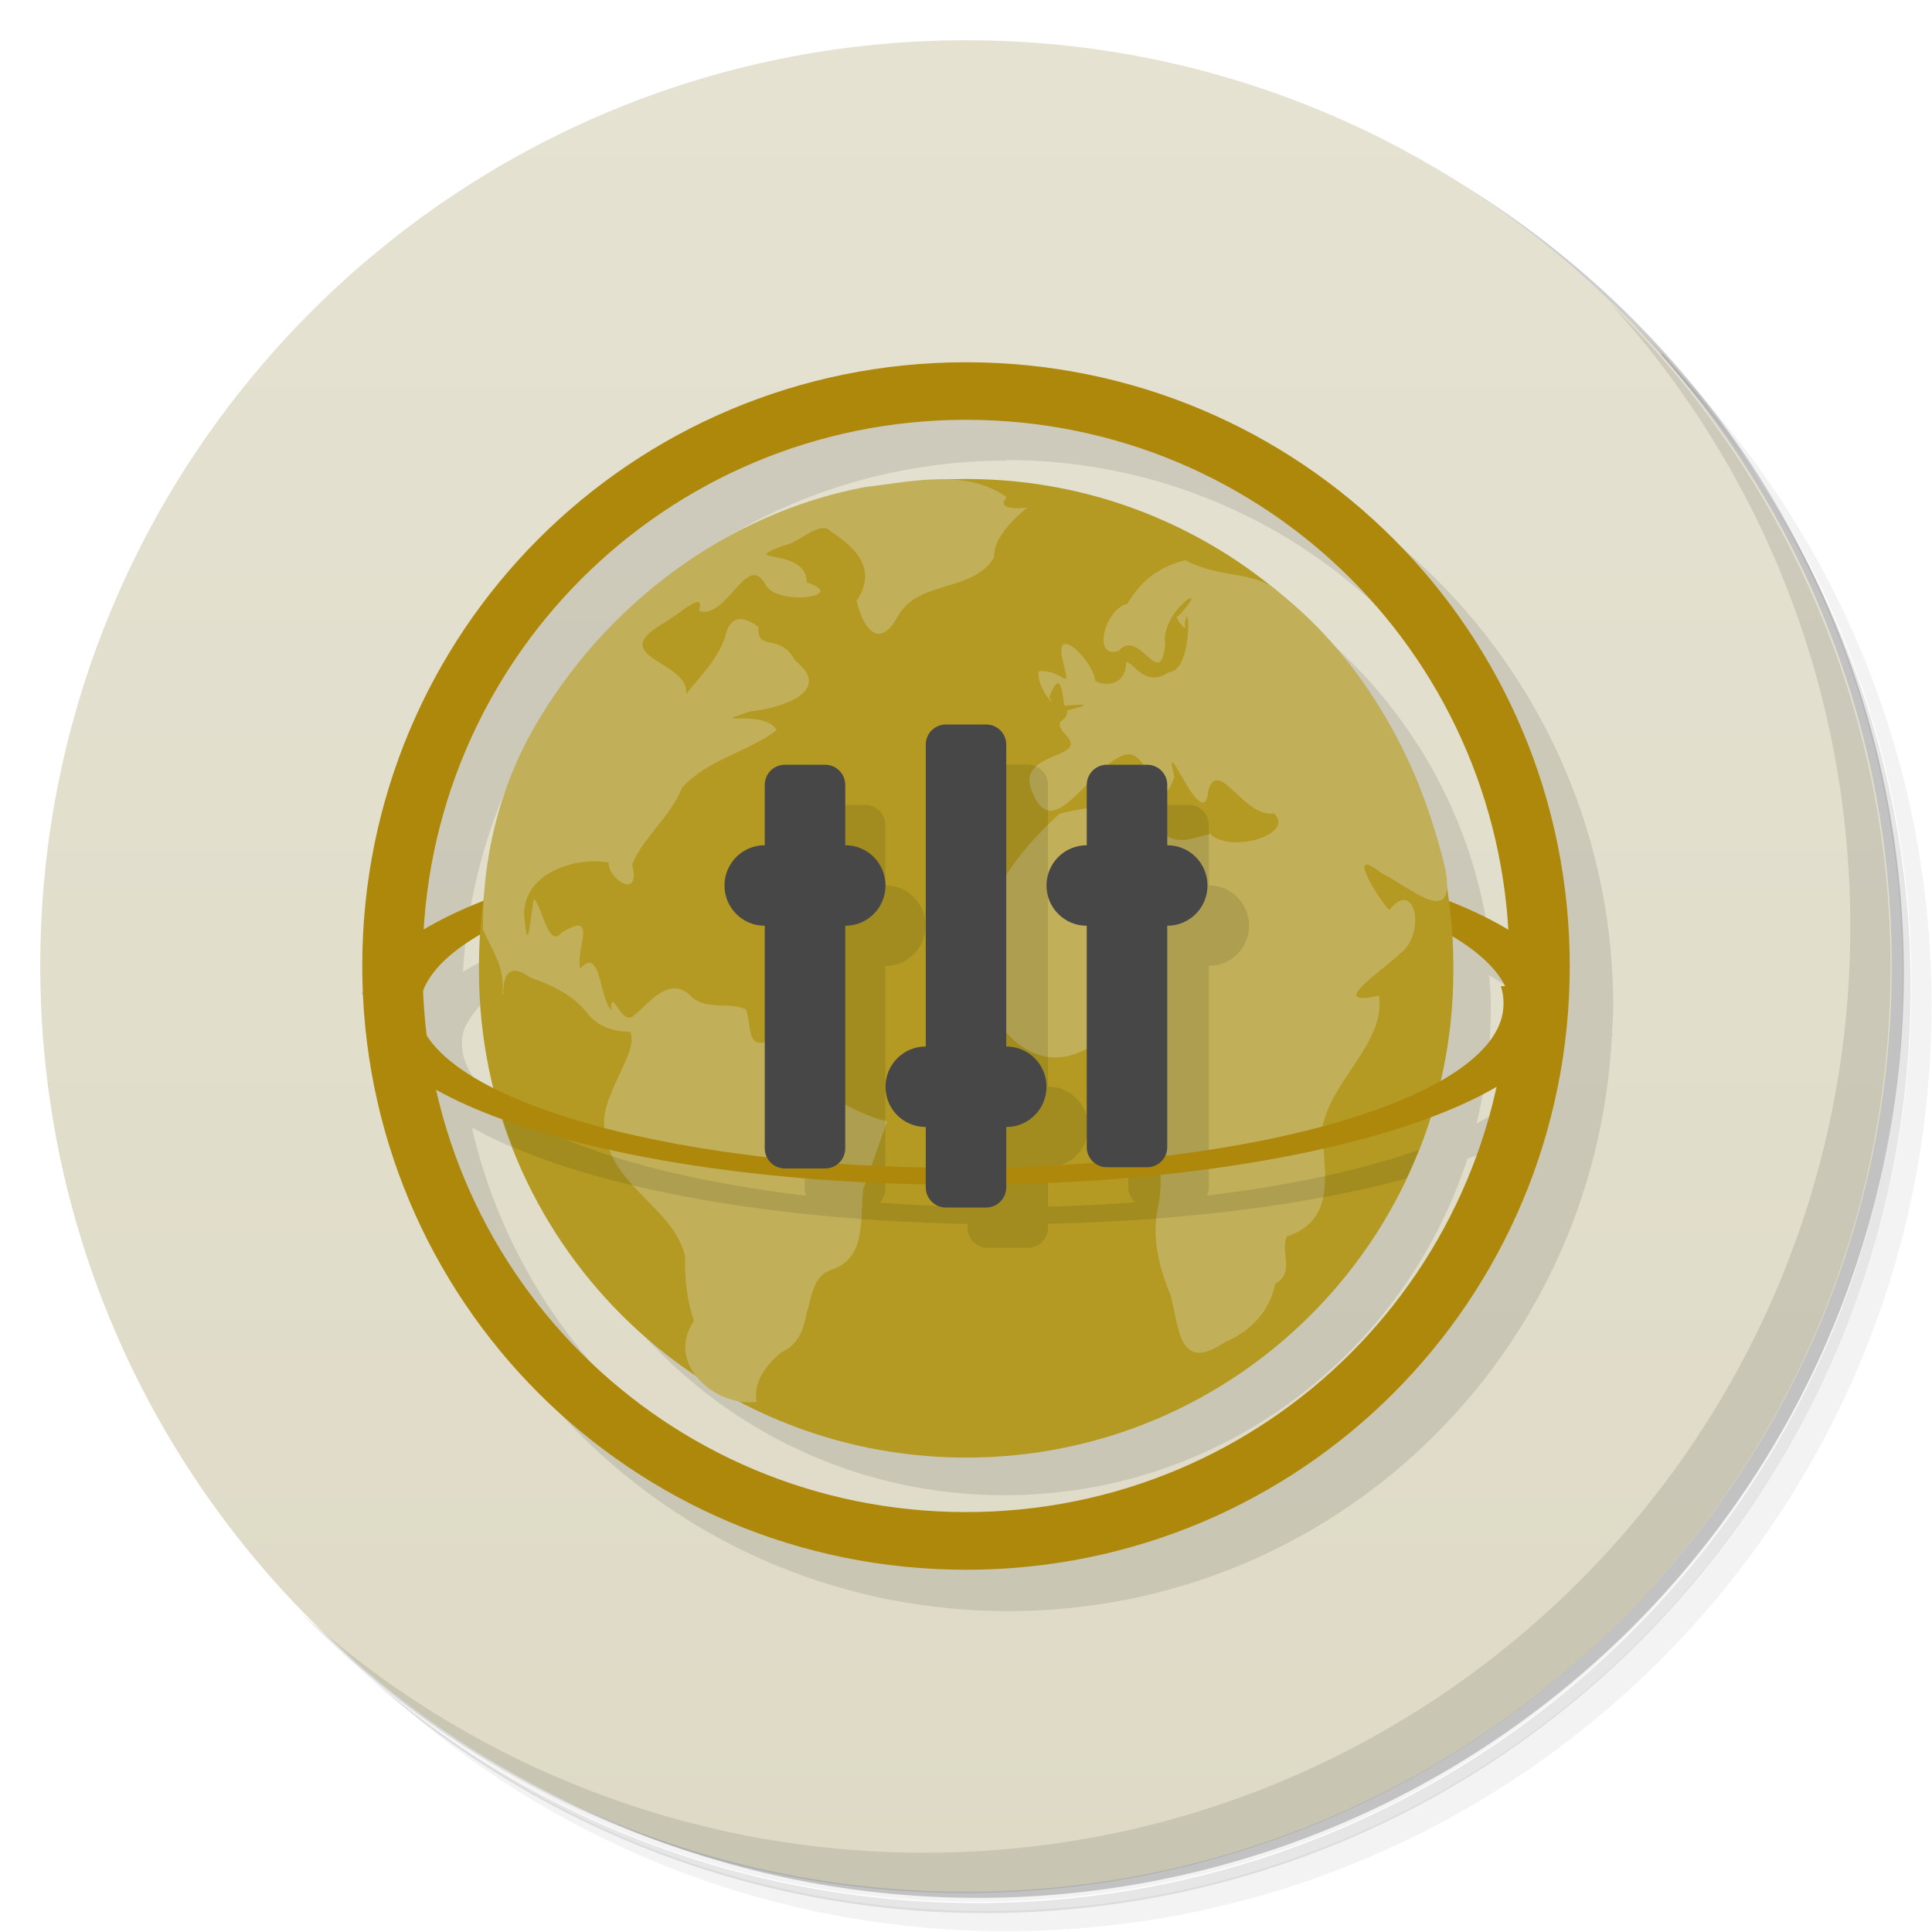 <svg version="1.1" viewBox="0 0 48 48" xmlns="http://www.w3.org/2000/svg">
 <defs>
  <linearGradient id="bg" x1="1" x2="47" gradientTransform="matrix(0 -1 1 0 -1.5e-6 48)" gradientUnits="userSpaceOnUse">
   <stop style="stop-color:#dedac6" offset="0"/>
   <stop style="stop-color:#e5e2d2" offset="1"/>
  </linearGradient>
 </defs>
 <path d="m36.3 5c5.86 4.06 9.69 10.8 9.69 18.5 0 12.4-10.1 22.5-22.5 22.5-7.67 0-14.4-3.83-18.5-9.69 1.04 1.82 2.31 3.5 3.78 4.97 4.08 3.71 9.51 5.97 15.5 5.97 12.7 0 23-10.3 23-23 0-5.95-2.26-11.4-5.97-15.5-1.47-1.48-3.15-2.74-4.97-3.78zm4.97 3.78c3.85 4.11 6.22 9.64 6.22 15.7 0 12.7-10.3 23-23 23-6.08 0-11.6-2.36-15.7-6.22 4.16 4.14 9.88 6.72 16.2 6.72 12.7 0 23-10.3 23-23 0-6.34-2.58-12.1-6.72-16.2z" style="opacity:.05"/>
 <path d="m41.3 8.78c3.71 4.08 5.97 9.51 5.97 15.5 0 12.7-10.3 23-23 23-5.95 0-11.4-2.26-15.5-5.97 4.11 3.85 9.64 6.22 15.7 6.22 12.7 0 23-10.3 23-23 0-6.08-2.36-11.6-6.22-15.7z" style="opacity:.1"/>
 <path d="m31.2 2.38c8.62 3.15 14.8 11.4 14.8 21.1 0 12.4-10.1 22.5-22.5 22.5-9.71 0-18-6.14-21.1-14.8a23 23 0 0 0 44.9-7 23 23 0 0 0-16-21.9z" style="opacity:.2"/>
 <path d="m24 1c12.7 0 23 10.3 23 23s-10.3 23-23 23-23-10.3-23-23 10.3-23 23-23z" style="fill:url(#bg)"/>
 <path d="m25 10c-8.31 0-15 6.69-15 15 0 0.23 0.025 0.453 0.035 0.68-3e-3 9e-3 -0.011 0.018-0.014 0.027h0.014c3e-3 0.063 6e-3 0.125 0.01 0.188 0 3e-3 -2e-3 7e-3 -2e-3 0.011 0 8e-3 4e-3 0.014 4e-3 0.022 0.479 7.87 6.96 14.1 15 14.1 8.07 0 14.6-6.31 15-14.3h0.029c-6e-3 -0.02-0.02-0.039-0.027-0.059 9e-3 -0.216 0.033-0.429 0.033-0.648 0-8.31-6.69-15-15-15zm0 1.43c7.2 0 13 5.58 13.5 12.7l-1.49-0.717c-0.773-5.93-5.84-10.5-12-10.5h-8e-3c8e-3 0-12 10.5-12 10.5-0.576 0.228-1.08 0.473-1.5 0.732 0.417-7.1 6.27-12.7 13.5-12.7zm12 12.8c0.662 0.388 1.11 0.812 1.34 1.26 0.04 0.13 0.064 0.263 0.064 0.391v0.043c0 0.726-0.627 1.4-1.72 1.99 0.223-0.917 0.354-1.87 0.354-2.86v-0.113c0-0.242-0.023-0.478-0.037-0.717zm-24.1 4e-3c-0.014 0.237-0.036 0.473-0.036 0.713l0.356 2.98c-1.1-0.588-1.74-1.26-1.74-1.99-1e-3 -0.011-2e-3 -0.023-2e-3 -0.034-1e-3 -6e-3 0-0.013 0-0.019 0-0.106 0.027-0.209 0.054-0.311 0.203-0.476 0.668-0.927 1.37-1.34zm-1.13 3.8c0.477 0.269 1.04 0.521 1.68 0.754 1.57 4.85 6.12 8.36 11.5 8.36h8e-3c5.38 0 9.92-3.51 11.5-8.36 0.637-0.231 1.2-0.481 1.67-0.748-1.35 6.04-6.71 10.5-13.2 10.5-6.46 0-11.8-4.49-13.2-10.5z" style="opacity:.1"/>
 <path d="m24 9c-8.31 0-15 6.69-15 15s6.69 15 15 15 15-6.69 15-15-6.69-15-15-15m0 1.43c7.48 0 13.5 6.02 13.5 13.5v0.137c0 7.48-6.02 13.5-13.5 13.5s-13.5-6.02-13.5-13.5v-0.137c0-7.48 6.04-13.5 13.5-13.5" style="fill:#ad880b"/>
 <path d="m24 20.6c-7.87 0-14.3 1.8-15 4.1h1.48c0.648-2.07 6.44-3.68 13.5-3.68s12.8 1.61 13.5 3.68h1.5c-0.691-2.31-7.12-4.1-15-4.1" style="fill:#ad880b"/>
 <path d="m24 11.9h8e-3c6.68 0 12.1 5.41 12.1 12.1v0.113c0 6.68-5.41 12.1-12.1 12.1h-8e-3c-6.68 0-12.1-5.41-12.1-12.1v-0.113c0-6.68 5.41-12.1 12.1-12.1" style="fill:#b49a22"/>
 <path d="m12.5 24.7c7e-3 -0.547 0.191-0.764 0.679-0.413 0.526 0.189 1.03 0.418 1.39 0.856 0.269 0.363 0.654 0.483 1.09 0.495 0.242 0.531-0.862 1.67-0.617 2.54 0.179 1.31 1.71 1.85 1.98 3.04-0.017 0.546 0.046 1.08 0.217 1.6-0.728 1.08 0.559 2.15 1.56 2.01-0.098-0.473 0.233-0.921 0.613-1.23 0.411-0.182 0.552-0.551 0.626-0.967 0.137-0.417 0.146-0.929 0.633-1.09 0.869-0.293 0.688-1.28 0.778-2l0.591-1.68c-0.827-0.195-1.66-0.799-2.3-1.09 0.006-0.487-0.286-0.742-0.725-0.882-0.455 0.125-0.344-0.394-0.479-0.807-0.358-0.195-0.961 0.02-1.33-0.296-0.586-0.631-1.12 0.212-1.51 0.482-0.277 0.144-0.52-0.764-0.512-0.173-0.294-0.287-0.256-1.61-0.769-1.03-0.122-0.508 0.464-1.46-0.456-0.897-0.34 0.406-0.461-0.585-0.697-0.841-0.095 0.55-0.147 1.48-0.239 0.411-0.024-1.03 1.24-1.46 2.1-1.31-0.029 0.41 0.817 0.961 0.582 0.045 0.297-0.702 0.956-1.18 1.24-1.9 0.632-0.712 1.61-0.873 2.35-1.43-0.28-0.548-1.85-0.079-0.664-0.465 0.705-0.076 2.12-0.47 1.12-1.27-0.356-0.694-0.967-0.211-0.904-0.832-0.427-0.311-0.726-0.271-0.841 0.277-0.192 0.545-0.606 0.947-0.96 1.39 0.096-0.827-2-0.896-0.597-1.74 0.403-0.208 1.09-0.896 0.917-0.326 0.698 0.233 1.2-1.52 1.66-0.639 0.307 0.529 2.08 0.277 1.02-0.066-9.33e-4 -0.903-1.83-0.458-0.551-0.926 0.368-0.066 0.903-0.644 1.15-0.337 0.676 0.433 1.14 0.969 0.636 1.72 0.195 0.782 0.594 1.18 1.03 0.375 0.516-0.91 1.86-0.571 2.39-1.46-0.051-0.578 0.856-1.26 0.827-1.23-0.588 0.047-0.683-0.063-0.518-0.261-0.985-0.722-2.39-0.383-3.53-0.25-3.46 0.653-6.48 2.95-8.22 5.99-0.866 1.52-1.28 3.24-1.26 5 0.25 0.578 0.555 0.924 0.478 1.62m17-10.8c-0.677 0.158-1.12 0.5-1.47 1.09-0.572 0.134-0.875 1.39-0.218 1.17 0.525-0.601 1.03 1.03 1.16-0.156-0.145-0.838 1.27-1.72 0.319-0.701-0.161-0.086 0.26 0.495 0.164 0.201 0.115-0.818 0.218 1.15-0.387 1.18-0.587 0.404-0.875-0.231-1.07-0.255 0.015 0.485-0.371 0.65-0.763 0.486-0.04-0.517-1.06-1.5-0.804-0.497 0.207 0.849 0.022 0.182-0.601 0.248-0.081 0.393 0.509 1.01 0.259 0.647 0.24-0.639 0.32-0.292 0.372 0.203 0.385-0.017 0.846-0.066 0.072 0.121 0.055 0.318-0.449 0.17 0.011 0.657 0.484 0.569-1.36 0.351-0.855 1.42 0.54 1.28 1.48-0.812 2.33-0.986 0.633-0.074 0.734 1.77 1.18 0.564-0.334-1.35 0.743 1.56 0.847 0.317 0.263-0.802 0.897 0.714 1.63 0.586 0.536 0.527-1.09 1.01-1.59 0.508-0.618 0.168-0.928 0.326-1.42-0.254-0.593-0.595-1.6-0.425-2.32-0.244-0.539 0.493-1.81 1.73-1.8 2.95-0.082 0.577-0.459 1.16-0.006 1.7 0.463 1.07 1.39 1.76 2.44 1.21 1.03-0.52 1.55 0.478 1.39 1.35 0.365 0.806 0.61 1.68 0.424 2.56-0.17 0.759 0.029 1.51 0.316 2.21 0.219 0.884 0.226 1.9 1.34 1.15 0.623-0.259 1.13-0.773 1.25-1.45 0.516-0.289 0.115-0.793 0.296-1.18 1.27-0.415 0.908-1.67 0.876-2.69 0.204-1.17 1.59-2.14 1.41-3.29-1.35 0.302 0.104-0.631 0.54-1.06 0.628-0.475 0.371-1.88-0.283-1.07-0.311-0.324-1.11-1.64-0.191-0.912 0.683 0.321 1.85 1.42 1.59-0.072-0.619-2.66-2-5.22-4.16-6.92-0.537-0.528-1.47-0.325-2.31-0.79" style="fill:#c1b059"/>
 <path d="m24 29v0.979c-0.734-0.016-1.45-0.048-2.15-0.098 0.09-0.09 0.146-0.215 0.146-0.354v-5.53c0.554 0 1-0.446 1-1s-0.446-1-1-1v-1.5c0-0.277-0.223-0.5-0.5-0.5l-1.5-4e-5 -2e-5 9.53c0 0.064 0.014 0.124 0.035 0.18-3.55-0.42-6.35-1.28-7.68-2.36 0.11 0.392 0.239 0.776 0.387 1.15 2.52 1.09 6.59 1.82 11.3 1.91v0.092c0 0.277 0.223 0.5 0.5 0.5h1c0.277 0 0.5-0.223 0.5-0.5v-0.096c3.41-0.069 6.5-0.479 8.9-1.12 0.111-0.232 0.212-0.471 0.309-0.711-1.41 0.497-3.21 0.888-5.26 1.13 0.028-0.063 0.045-0.132 0.045-0.205v-5.5c0.554 0 1-0.446 1-1s-0.446-1-1-1v-1.5c0-0.277-0.223-0.5-0.5-0.5l-1.5-1e-5s2.68e-4 6.33 2.68e-4 9.5c0 0.151 0.069 0.283 0.174 0.375-0.704 0.051-1.43 0.087-2.17 0.104v-0.979c0.554 0 1-0.446 1-1s-0.446-1-1-1v-7.5c0-0.277-0.223-0.5-0.5-0.5l-1.5-7e-6z" style="opacity:.1"/>
 <path d="m9.11 24.5c-0.043 0.137-0.066 0.285-0.066 0.426 0 2.5 6.67 4.51 14.9 4.51s14.9-2.01 14.9-4.51c0-0.141-0.023-0.289-0.066-0.426h-1.49c0.043 0.133 0.066 0.27 0.066 0.402v0.043c0 2.26-6 4.07-13.5 4.07-7.46 0-13.5-1.81-13.5-4.07v-0.043c0-0.137 0.027-0.273 0.07-0.402" style="fill:#ad880b"/>
 <path d="m40 7.53c3.71 4.08 5.97 9.51 5.97 15.5 0 12.7-10.3 23-23 23-5.95 0-11.4-2.26-15.5-5.97 4.18 4.29 10 6.97 16.5 6.97 12.7 0 23-10.3 23-23 0-6.46-2.68-12.3-6.97-16.5z" style="opacity:.1"/>
 <path d="m23.5 18c-0.277 0-0.5 0.223-0.5 0.5v7.5c-0.554 0-1 0.446-1 1s0.446 1 1 1v1.5c0 0.277 0.223 0.5 0.5 0.5h1c0.277 0 0.5-0.223 0.5-0.5v-1.5c0.554 0 1-0.446 1-1s-0.446-1-1-1v-7.5c0-0.277-0.223-0.5-0.5-0.5zm-4 1c-0.277 0-0.5 0.223-0.5 0.5v1.5c-0.554 0-1 0.446-1 1s0.446 1 1 1v5.53c0 0.277 0.223 0.5 0.5 0.5h1c0.277 0 0.5-0.223 0.5-0.5v-5.53c0.554 0 1-0.446 1-1s-0.446-1-1-1v-1.5c0-0.277-0.223-0.5-0.5-0.5zm8 0c-0.277 0-0.5 0.223-0.5 0.5v1.5c-0.554 0-1 0.446-1 1s0.446 1 1 1v5.5c0 0.277 0.223 0.5 0.5 0.5h1c0.277 0 0.5-0.223 0.5-0.5v-5.5c0.554 0 1-0.446 1-1s-0.446-1-1-1v-1.5c0-0.277-0.223-0.5-0.5-0.5z" style="fill:#474747"/>
</svg>
